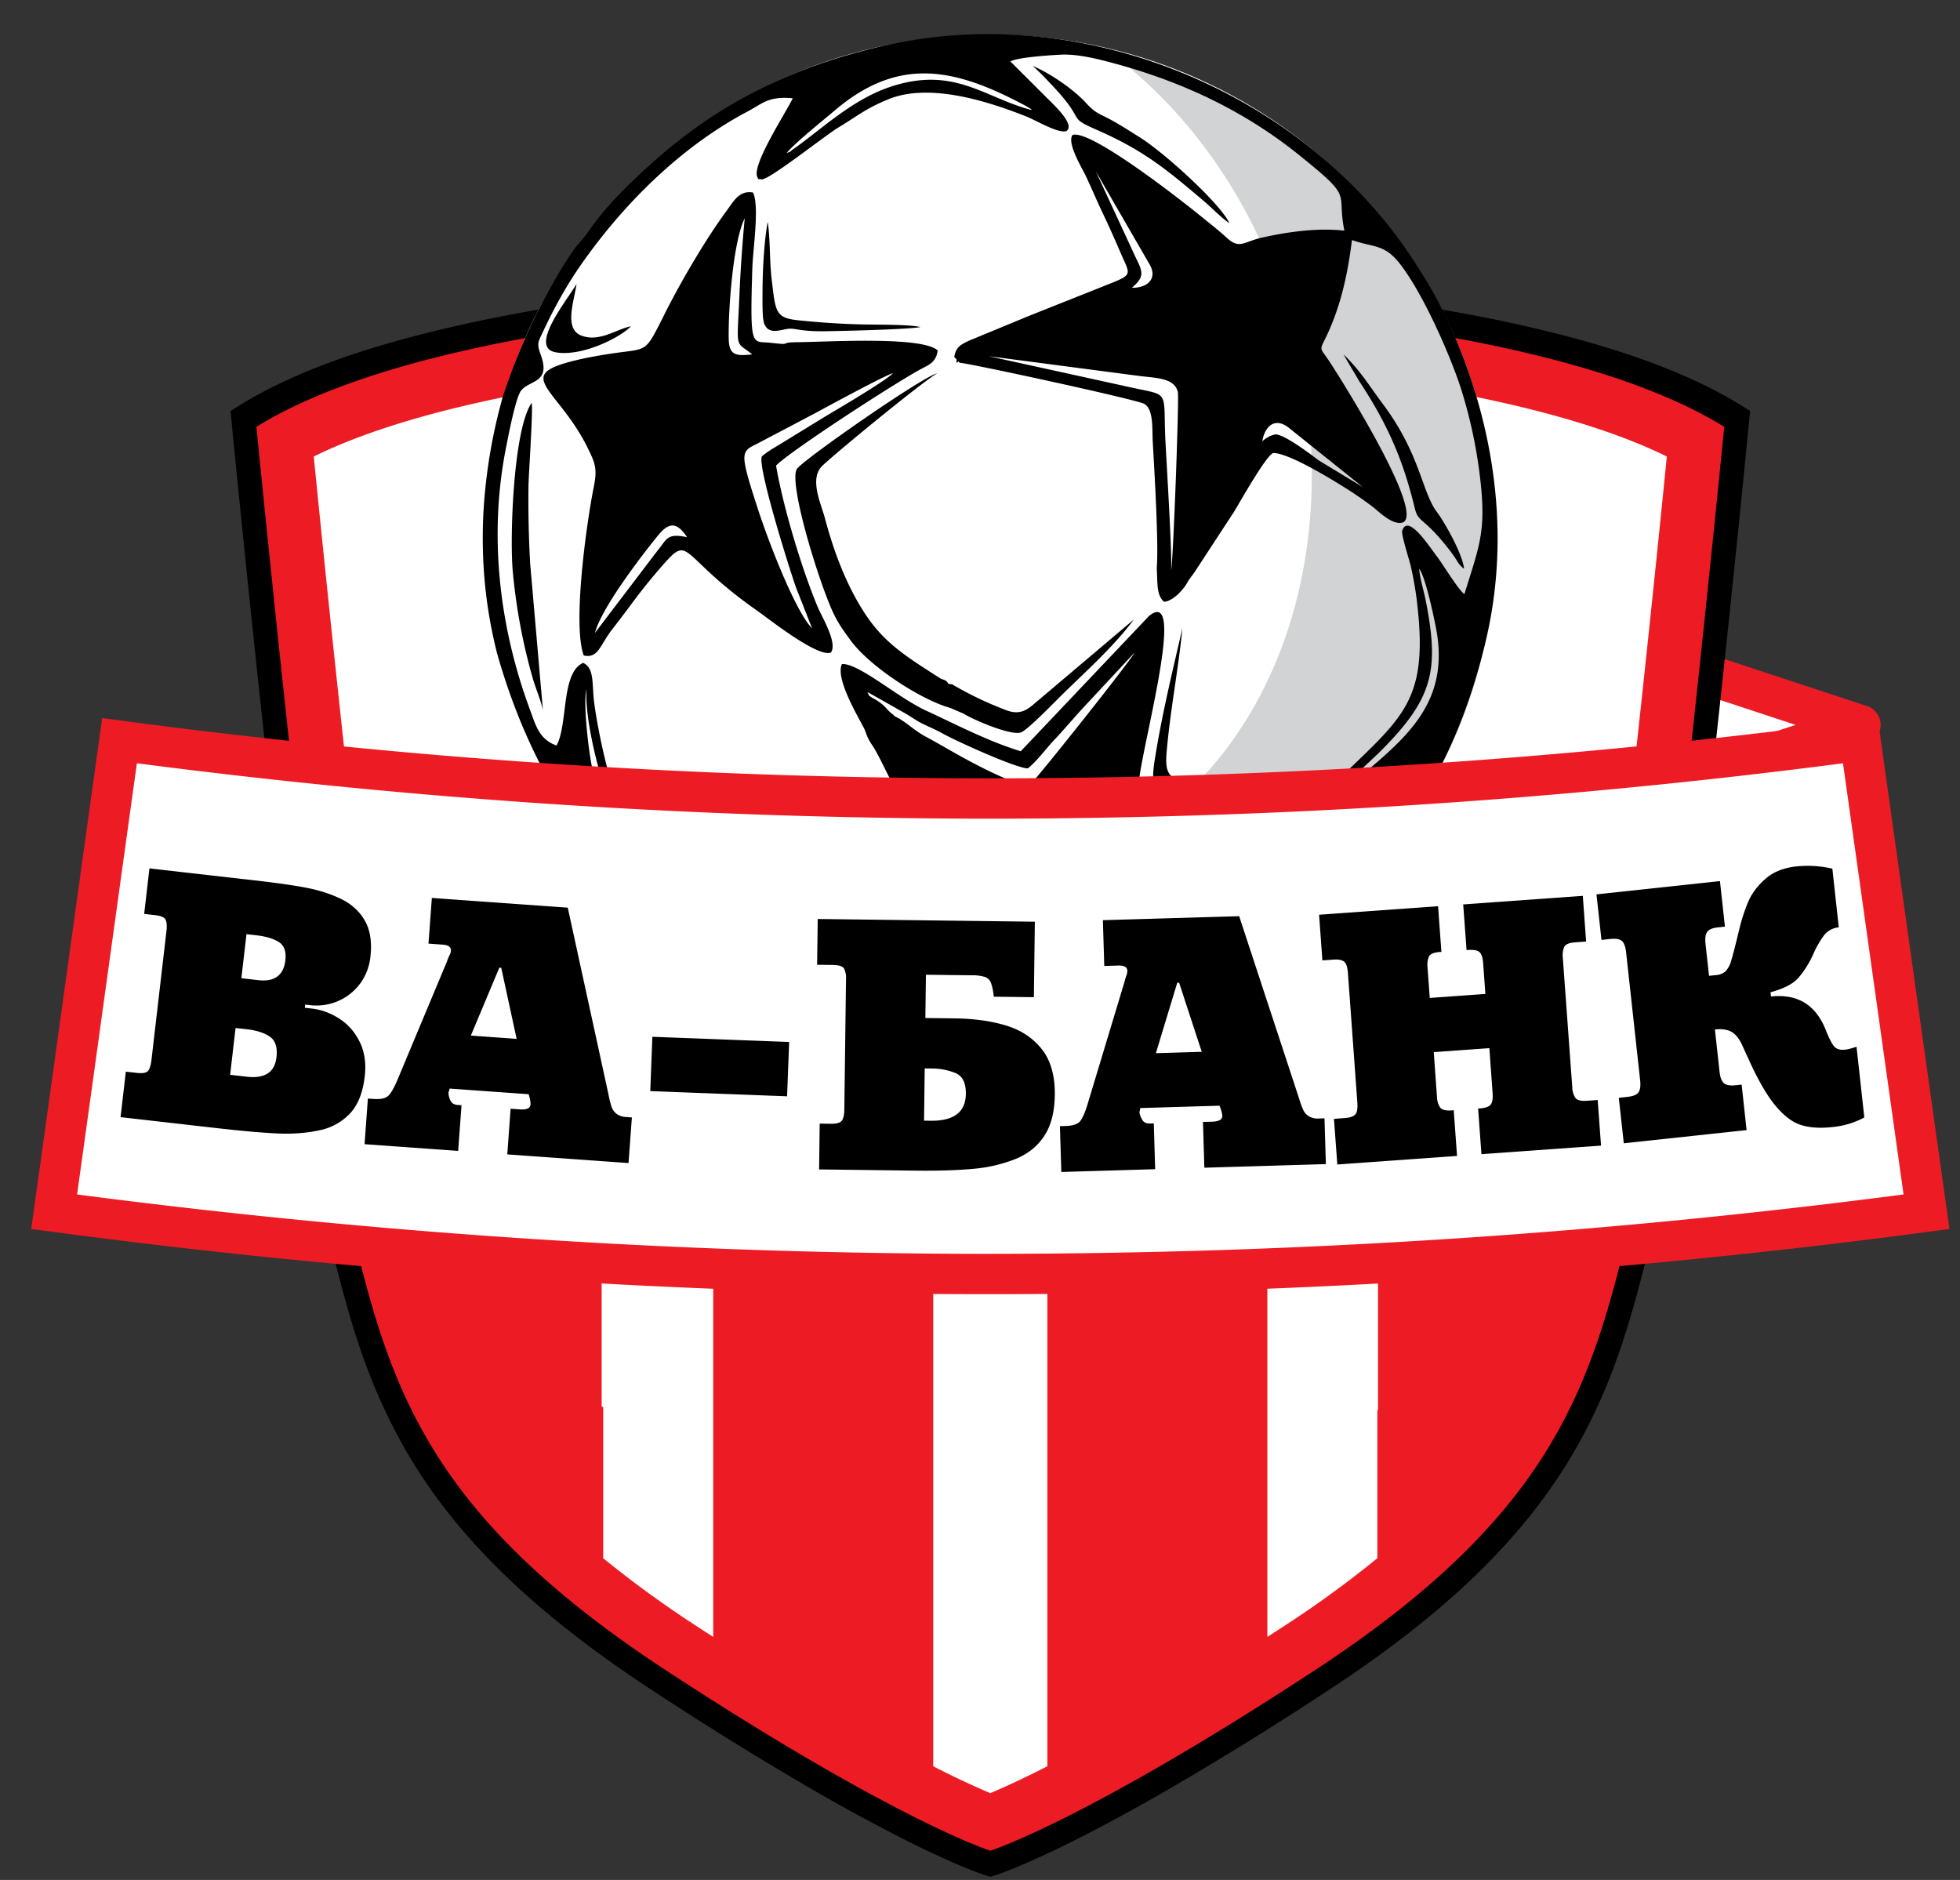 <svg viewBox="0 0 49 47" fill="none" xmlns="http://www.w3.org/2000/svg"><rect x="0" y="0" width="49" height="47" fill="#333333" stroke="none"/><path d="M.78.854h47.956V46.92H.78z"/><path fill-rule="evenodd" clip-rule="evenodd" d="M46.508 18.127l-6.46-2.132-.754 4.478 7.214-2.346z" fill="#fff"/><path fill-rule="evenodd" clip-rule="evenodd" d="M44.892 18.123l-4.44-1.465-.518 3.077 4.958-1.612zm-4.685-2.604l6.427 2.12a.502.502 0 0 1 .031.966l-7.213 2.346a.504.504 0 0 1-.659-.561l.754-4.477a.508.508 0 0 1 .66-.394z" fill="#ED1C24"/><path fill-rule="evenodd" clip-rule="evenodd" d="M24.758 7.5c-5.91 0-14.407.732-18.348 3.17 0 0 1.682 17.16 2.463 20.36.938 3.844 2.003 6.949 7.774 10.728 5.771 3.78 8.111 4.511 8.111 4.511s2.34-.731 8.11-4.51c5.772-3.78 6.837-6.885 7.775-10.73.781-3.199 2.463-20.359 2.463-20.359-3.94-2.438-12.437-3.17-18.348-3.17z" fill="#ED1C24"/><path fill-rule="evenodd" clip-rule="evenodd" d="M24.758 6.869c2.514 0 5.049.119 7.55.372 2.096.212 4.217.52 6.265 1.015 1.663.402 3.5.978 4.96 1.88l.22.137-.025.255a723.06 723.06 0 0 1-1.117 10.586c-.23 2.026-.467 4.052-.737 6.073a93.066 93.066 0 0 1-.344 2.38 20.525 20.525 0 0 1-.303 1.607c-.218.895-.452 1.787-.756 2.658-.54 1.55-1.27 2.903-2.314 4.18-1.375 1.683-3.152 3.07-4.967 4.258a84.828 84.828 0 0 1-3.757 2.335c-.84.49-1.692.963-2.56 1.399a21.82 21.82 0 0 1-1.479.685c-.165.068-.34.139-.51.192l-.126.04-.126-.04a6.337 6.337 0 0 1-.51-.192 21.796 21.796 0 0 1-1.48-.685 46.921 46.921 0 0 1-2.56-1.398 84.868 84.868 0 0 1-3.757-2.336c-1.815-1.188-3.591-2.575-4.967-4.258-1.044-1.277-1.773-2.63-2.314-4.18-.304-.871-.538-1.764-.756-2.658a20.515 20.515 0 0 1-.303-1.607 92.889 92.889 0 0 1-.344-2.38 300.77 300.77 0 0 1-.736-6.073 712.827 712.827 0 0 1-1.117-10.586l-.025-.255.22-.136c1.458-.903 3.296-1.478 4.96-1.88 2.047-.496 4.168-.804 6.264-1.016a75.227 75.227 0 0 1 7.55-.372z" fill="#000"/><path fill-rule="evenodd" clip-rule="evenodd" d="M24.758 7.5c-5.91 0-14.407.732-18.348 3.17 0 0 1.682 17.16 2.463 20.36.938 3.844 2.003 6.949 7.774 10.728 5.771 3.78 8.111 4.511 8.111 4.511s2.34-.731 8.11-4.51c5.772-3.78 6.837-6.885 7.775-10.73.781-3.199 2.463-20.359 2.463-20.359-3.94-2.438-12.437-3.17-18.348-3.17z" fill="#ED1C24"/><path fill-rule="evenodd" clip-rule="evenodd" d="M24.757 44.83a22.323 22.323 0 0 1-1.426-.672V32.225a122.92 122.92 0 0 1-5.5-.295v8.994c-.144-.093-.29-.187-.437-.284a26.575 26.575 0 0 1-2.314-1.684v-3.784c-.815-.068-1.615-.116-2.411-.217h-1.007c-.704-1.322-1.095-2.693-1.473-4.24-.572-2.342-1.736-13.179-2.345-19.302 3.834-1.889 11.362-2.572 16.913-2.572s13.08.683 16.914 2.572c-.61 6.123-1.774 16.96-2.345 19.302-.383 1.567-.78 2.953-1.5 4.29-1.122.084-2.284.17-3.392.247v3.704a26.596 26.596 0 0 1-2.313 1.684l-.437.284v-8.957a180.5 180.5 0 0 1-5.5.25v11.941c-.655.333-1.125.545-1.427.672z" fill="#fff"/><path d="M12.07.854h25.37v25.052H12.07z"/><path d="M24.754 25.906c6.984 0 12.646-5.605 12.646-12.52 0-6.915-5.662-12.52-12.646-12.52-6.984 0-12.646 5.605-12.646 12.52 0 6.915 5.662 12.52 12.646 12.52z" fill="#fff"/><path fill-rule="evenodd" clip-rule="evenodd" d="M28.237 1.694c7.619 6.375 6.015 21.943-7.298 20.708-1.168.02-5.05-1.745-6.127-2.032a12.34 12.34 0 0 0 10.451 5.466c6.795-.11 12.232-5.706 12.12-12.476-.092-5.606-3.96-10.286-9.146-11.666z" fill="#D1D3D4"/><path fill-rule="evenodd" clip-rule="evenodd" d="M25.952 25.9l.026-.019c-2.282.113-4.33-.192-6.145-.915a11.912 11.912 0 0 1-1.602-.782c-.438-.257-.86-.542-1.266-.856a12.587 12.587 0 0 1-1.123-1l-.01-.01a12.672 12.672 0 0 1-.426-.449l-.04-.043c-1.359-1.518-2.341-3.359-2.947-5.521v-.002a11.634 11.634 0 0 1-.312-1.892 12.13 12.13 0 0 1 .036-2.293 13.43 13.43 0 0 1 .355-1.934l.07-.263a18.076 18.076 0 0 1 .195-.557c.441-1.197.98-2.253 1.616-3.17.174-.198.388-.505.55-.708a9.11 9.11 0 0 1 .64-.72c1.867-1.901 3.873-3.013 6.514-3.62 4.86-1.115 10.213 1.039 13.023 5.021.317.45.683 1.032.956 1.583 1.04 2.1 1.82 5.083 1.096 8.214-.355 1.533-.9 2.902-1.63 4.052a12.66 12.66 0 0 1-1.154 1.559c-.449.511-1.153 1.127-1.323 1.325-.123.09-.235.2-.384.288l-.163.148c-.101.132.038.062-.147.152-.153.073-.037-.028-.195.094-.082.063-.02.042-.149.119-.163.121-.36.206-.493.332-.603.233-1.253.863-3.115 1.395-.772.221-1.583.39-2.453.473zm-2.197-8.203l.342.148c.221.142 1.168.552 1.423.467.161-.053.82-.735.993-.905.582-.575 1.332-1.24 1.834-1.92l-2.534 2.144c-.175.143-.358.243-.668.12a8.764 8.764 0 0 1-1.348-.646l-.083-.005c-.075-.114-.076-.08-.201-.137-.892-.57-1.422-.898-1.914-1.661-.425-.659-.749-1.483-.976-2.347-.091-.346-.39-.962-.083-1.291.2-.214 2.51-2.117 2.89-2.33-.359.072-3.423 2.208-3.515 2.4-.197.414.61 2.985.946 3.649.136.268.233.389.393.612.478.667 1.785 1.508 2.5 1.702zm8.527 5.38c.112-.133.174-.111.273-.247.273-.142 1.008-.873 1.282-1.17.495-.536.838-.856.915-1.66-.481.053-1.713.73-2.148.527-.063-.28.424-.61.594-.779 1.764-1.758 2.51-2.066 2.244-4.544a8.497 8.497 0 0 0-.176-1.062c-.048-.199-.241-.784-.21-.876.143-.428.65.361.878.66.143.189.521.816.676.928.363-1.178.539-1.542.407-2.776a12.054 12.054 0 0 0-.511-2.42c-.3-.896-.96-2.367-1.517-3.074-.389-.493-.659-.393-1.19-.583-.1.803-.255 1.534-.564 2.242-.254.582-.28.37.01.808.32.488 2.348 3.72 1.838 4.006-.26.095-.6-.258-.77-.39a9.379 9.379 0 0 0-.743-.508c-.286-.179-1.361-.839-1.739-.833-.173.049-.846 1.251-.983 1.473l-.986 1.508-.157.216c-.105.217-.395.517-.607.521-.171-.157-.16-.406-.173-.7l-.006-.141c.05-.599-.057-2.394-.1-3.151-.019-.308.03-.824-.218-.957-.206-.11-4.257-.99-4.617-1.028-.008-.01-.019-.038-.025-.03-.064.082-.041-.05-.046-.054l-.056-.057c.04-.256.166-.31.36-.405l1.499-.62c.697-.278 1.34-.532 2.034-.81.576-.23.5-.23.277-.743-.146-.336-.273-.629-.442-.983-.16-.335-.29-.65-.448-.982-.095-.199-.467-.804-.325-1.008.45-.158 2.804 1.7 3.163 1.993.234.19.476.377.698.58.315.289.422.097.854-.002.594-.136 1.388-.26 2.082-.179-.204-1.017.263-.768-1.127-1.887-1.322-1.066-2.828-1.797-4.535-2.27-.446-.122-.99-.267-1.431-.243-.288.015-1.08.067-1.257.169l.82.818c.204.212.82.747.584.922-.2.073-.763-.268-1.003-.363-1.048-.416-2.467-.842-3.464-.426-.585.244-.772.423-1.25.709-.313.188-1.721 1.308-1.904 1.288-.194-.021-.047.01-.107-.053-.158-.294.736-1.65.883-1.974-.609-.056-.743.126-1.146.34-1.648.874-3.092 2.302-4.171 3.856-.35.504-.654 1.06-.918 1.623-.138.292-.168.31-.06.607.254.706-.303.616-.501.89-.135.186-.315 1.136-.372 1.422-.438 2.208-.162 4.49.594 6.533.143.386.23.759.67.91.29-.53.108-1.82.664-2.065.286.124.22.534.274.974.102.804.469 2.493.844 3.072.447.688 2.07 1.284 2.97 1.526.347.093.964.123 1.05.465-.221.433-1.706.188-2.112.392.042.166.35.52.505.65.503.422 1.959 1.041 2.598 1.263a12.5 12.5 0 0 0 4.332.678c.292-.006.743.032.933-.11.215-.16.386-.507.617-.594.277-.104.635.193.955.283.366.103.628-.05.94-.146.695-.215 2.675-1.01 3.1-1.497.189-.066.325-.203.49-.304.074-.105-.043-.012.085-.109.092-.07-.01-.039.123-.04zM22.37 17.91c.255.11.471.345.759.499.286.152.525.295.814.457.331.186 1.418.776 1.791.771.122-.088 2.506-3.083 2.632-3.324l-1.36 1.461c-.236.263-.428.49-.664.74-.17.18-.47.572-.65.696-.304-.008-1.822-.7-2.115-.866-.168-.095-.305-.15-.492-.24-.166-.079-.302-.182-.461-.273l-.939-.531c.058.12.012.067.12.146.108.05.25.152.321.227.061.063.055.067.126.132.073.067.049.025.118.105zm6.72 6.475c-.386-.006-1.098.109-1.23-.294-.144-.44.284-.86.415-1.184-.26.122-.494.505-.63.753-.122.22-.383.78-.3 1.057.108.359.643.118.868.033.162-.06.288-.105.441-.164.098-.038.134-.048.235-.09.115-.047.116-.046.2-.111zM15.772 8.159c-.338.056-.784.408-1.24.23-.444-.172-.173-.874-.119-1.291-.221.39-1.209 1.584-.523 1.709.643.118 1.607-.36 1.882-.648zm7.238.017c-.3-.072-1.161-.054-1.527-.067a19.896 19.896 0 0 1-1.573-.107c-.532-.064-.524-.227-.62-1.035-.053-.434-.033-1.033-.098-1.42-.093.518-.126 1.216-.129 1.728 0 .184-.01.647.035.792.107.344.459.152.653.15.166-.001.305.072.877.064.468-.007 2.1-.045 2.382-.105zm6.55 7.529c-.248 1.079-.507 2.137-.685 3.25-.134.833-.008.772.849.913.553.09 1.123.132 1.679.172-.177-.113-1.125-.278-1.435-.379-.627-.204-.86-.152-.804-.834.088-1.056.295-2.083.396-3.122zm7.041-1.485c-.03-.366-.506-1.194-.669-1.406-.394-.515-.414-1.456-1.374-2.732-.292-.388-.572-.85-.971-1.22l.394.668c.695 1.054 1.09 1.94 1.386 3.167.088.365.191.222.735.885.095.116.155.19.24.312.106.15.125.227.26.326zm-5.865-8.64c-.23-.493-1.628-1.76-2.225-2.136-.217-.137-.47-.3-.701-.428-.351-.193-.41-.17-.669-.452-.295-.32-.862-.72-1.325-.917.153.13.39.382.522.523.837.894.31.738 1.09 1.08 1.19.523 1.763 1.008 2.689 1.795.184.156.418.403.619.535zM18.509 23.49l.03.023c.008.006.02.017.03.023l.425.227c.162.076.318.15.473.22 2.4 1.084 4.141 1.304 6.731 1.082l-2.254-.281c-.921-.15-1.92-.345-2.815-.582l-2.62-.712zm-4.936-5.733l-.319-3.672a28.481 28.481 0 0 1-.042-1.937c.007-.327.118-1.928.08-2.076-.45.64-.549 3.27-.476 4.177a14.6 14.6 0 0 0 .497 2.69c.076.264.215.588.26.818zm9.782 2.94c.086.494-.215.524-.51.689l-2.325 1.177c.595-.125 1.355-.436 1.857-.683.667-.327 1.657-.671.978-1.183zm5.297-.139c1.681.272 2.623.075 2.928.11l-2.804-.334c-.439-.057-.47-.082-.566-.433-.36.42.058.595.442.657zm-3.134-1.776c-.853-.263-1.609-.669-2.364-1.015-.699-.32-1.686-1.191-2.106-1.166-.166.354.374 1.264.55 1.601.046.09.06.165.105.255.063.126.098.158.159.262.239.408.435.938.817 1.457.461.628.4.625-.393 1.063l-1.63.85c-.241.115-.676.203-.756.523.429.451 3.453.52 4.06.519.427-.002.541-.07.911.158.538.331.819.634 1.203 1.035.14.146.34.495.597.48.27-.016.39-.35.523-.628.266-.558.508-1.546.682-1.694.28-.238 1.106-.402 1.516-.545.755-.263 1.512-.53 2.206-.882.232-.118.557-.205.574-.516-.178-.231-.733-.22-1.082-.25-.31-.026-2.499-.29-2.615-.494-.177-.312 1.301-5.243.251-4.396l-3.208 3.383zm-10.645-2.958l1.55-2.039c.257-.308.238-.462.754-.355-.258-.388-.454-.38-.736-.032-.445.55-1.4 1.8-1.568 2.426zm5.43-.112l-.4-1.018c-.179-.5-.976-3.056-.856-3.284.084-.078.263-.193.373-.255l1.246-.764c.16-.094 1.524-.895 1.657-1.062-.229.07-1.647.84-1.959 1.009l-1.464.77c-.207.101-.322.157-.282.453.039.287.223.833.314 1.116.243.764.934 2.587 1.372 3.035zM18.806 8.86c-.439-.356-.38-.062-.319-1.51.027-.627.072-1.256.131-1.892-.288.566-.414 2.276-.4 3.014.007.436.213.425.588.388zm-4.212 7.528c.37.076.396-.253.723-.67.223-.284.425-.561.63-.832.203-.265.409-.515.637-.774.685-.777.386-.216 2.35 1.159.307.215 1.5 1.166 1.837 1.044.177-.237-.225-.895-.32-1.121-.408-.966-.879-2.545-1.049-3.554.308-.33 2.877-2.006 3.608-2.406.191-.104.397-.168.432-.474-.397-.36-2.747-.212-3.505-.205-.52.005-.069.084-.66.016-.478-.055-.533.2-.469-1.856.017-.516.18-1.535.02-1.901-.349-.065-.49.223-.672.469-.175.239-.33.47-.49.72a22.447 22.447 0 0 0-.898 1.55c-.149.28-.266.54-.42.815-.195.349-.3.373-.705.423-.527.065-1.362.2-1.784.383-.751.326.224.758.849 2.057.157.327.231.47.14.923-.197.986-.536 3.48-.254 4.234zm.067.843c-.089.36.06 1.587.14 1.948.123.552.301 1.215.536 1.66.418.791 2.555 1.498 3.473 1.621-.193-.12-2.867-.806-3.325-1.764-.397-.83-.875-2.606-.824-3.465zm19.294 2.223c1.201-1.005 2.235-1.863 1.973-3.593-.031-.21-.28-1.438-.45-1.643.027.276.113.53.167.805.348 1.765.174 2.466-1.195 3.82l-1.124 1.053.63-.442zm-2.398-8.42a.686.686 0 0 1 .32-.173c.22-.017.91.511 1.092.65l1.1.665-1.84-1.474c-.344-.28-.605-.064-.672.331zm-3.113-1.64l-3.729-.489 3.416.749c1.174.272.933.012 1.008 1.43.038.721.161 2.708.14 3.173.05-.223.204-4.317.166-4.463-.093-.356-.553-.34-1.001-.4zm-.147-2.199c.37.006.651-.213.447-.578l-1.348-2.332L28.4 6.453c.173.35.216.468-.102.741zm-8.633-3.369c.142-.052.057-.018.173-.1.71-.5 1.465-1.238 2.427-1.557 1.592-.526 2.34.273 3.532.584-.038-.038.007-.007-.079-.064a3.074 3.074 0 0 0-.09-.051c-1.724-.918-3.137-1.26-4.765.129-.286.244-.992.808-1.198 1.06z" fill="#000"/><path fill-rule="evenodd" clip-rule="evenodd" d="M48.162 30.294a176.709 176.709 0 0 1-46.808 0c.548-3.925 1.087-7.851 1.635-11.776a164.504 164.504 0 0 0 43.52 0l1.653 11.776z" fill="#fff"/><path fill-rule="evenodd" clip-rule="evenodd" d="M48.23 30.792a177.51 177.51 0 0 1-23.473 1.563c-7.826 0-15.66-.52-23.471-1.563l-.506-.067.07-.5c.306-2.187.566-4.068.826-5.946.284-2.053.569-4.105.81-5.83l.069-.497.502.067a164.175 164.175 0 0 0 43.385 0l.5-.066.07.496 1.654 11.776.07.5-.506.067zm-23.473.554c7.626 0 15.246-.494 22.832-1.484l-1.514-10.78a165.178 165.178 0 0 1-21.323 1.385 165.4 165.4 0 0 1-21.329-1.385c-.272 1.948-.506 3.64-.74 5.33-.262 1.896-.524 3.788-.756 5.45a176.34 176.34 0 0 0 22.83 1.485z" fill="#ED1C24"/><path fill-rule="evenodd" clip-rule="evenodd" d="M3.736 21.71l2.615.298c.526.06.955.12 1.287.182.33.062.628.157.894.287.263.129.462.312.593.547.133.236.177.538.134.908-.028.24-.112.457-.25.651a1.36 1.36 0 0 1-1.265.545l-.114-.013-.009.08.178.02c.235.027.462.11.68.249.217.139.389.332.512.58.123.248.166.538.127.87-.046.401-.168.707-.364.919a1.435 1.435 0 0 1-.77.425c-.32.07-.67.096-1.049.079-.38-.018-.88-.061-1.5-.132l-.187-.021-2.234-.255.132-1.137.268.03c.149.018.244 0 .287-.05.042-.051.07-.14.085-.267l.376-3.234c.014-.126.007-.22-.023-.279-.028-.058-.117-.097-.267-.114l-.268-.03.132-1.138zm2.298 2.746l.42.048c.41.047.637-.12.68-.498.025-.215-.028-.367-.16-.452-.133-.086-.321-.143-.57-.172l-.242-.027-.128 1.101zm-.28 2.415l.412.047c.453.052.702-.109.745-.482.03-.252-.026-.424-.167-.52-.139-.095-.333-.157-.58-.185l-.275-.03-.136 1.17zm5.042-4.422l-.084 1.142.351.025c.146.01.216.06.21.151a.314.314 0 0 1-.043.13l-.01.023a.28.28 0 0 1-.017.038l-.019.05-.013.037-1.22 2.917c-.087.213-.167.355-.236.427-.07.07-.194.098-.372.085l-.146-.01-.083 1.141 2.34.168.084-1.142-.099-.007c-.09-.007-.152-.047-.182-.12a.502.502 0 0 1-.046-.182l.03-.107 1.976.141c.034.12.05.204.046.255-.007.095-.094.136-.262.124l-.236-.016-.083 1.141 3.031.217.084-1.141-.14-.01a.432.432 0 0 1-.246-.082.38.38 0 0 1-.123-.176 2.427 2.427 0 0 1-.077-.312l-1.017-4.664-3.399-.243zm1.687 1.744l.048.003.385 1.776-1.145-.082.712-1.697zm3.774 3.085l.052-1.358 3.42.13-.052 1.358-3.42-.13zm9.614-4.235l-.024 1.887-1.003-.012a1.408 1.408 0 0 0-.069-.344.257.257 0 0 0-.146-.148 1.006 1.006 0 0 0-.324-.043l-1.157-.014-.014 1.082.727.009c.492.006.924.066 1.297.181.375.114.671.313.892.595.22.281.326.661.32 1.142-.006.424-.093.764-.264 1.021-.17.259-.409.45-.715.575a3.71 3.71 0 0 1-1.061.247c-.402.038-.89.052-1.465.045l-2.387-.03.014-1.145.27.004c.151.002.247-.025.286-.08.038-.055.059-.145.06-.274l.042-3.255a.527.527 0 0 0-.05-.275c-.037-.055-.133-.085-.288-.087l-.384-.004.015-1.145 5.428.068zm-2.77 4.974l.163.002c.582.007.876-.215.882-.67.004-.271-.08-.444-.253-.52a1.575 1.575 0 0 0-.612-.116l-.163-.002-.017 1.306zm4.471-5.012l3.407-.1 1.491 4.536c.04.133.077.235.109.303.03.067.078.121.14.162a.43.43 0 0 0 .253.057l.14-.004.035 1.144-3.038.09-.035-1.144.236-.007c.169-.005.251-.055.248-.15a.835.835 0 0 0-.072-.249l-1.98.059-.02.11a.503.503 0 0 0 .066.176c.037.07.102.103.193.1l.1-.003.034 1.145-2.346.07-.035-1.145.147-.005c.178-.005.297-.046.36-.122.062-.078.127-.227.192-.449l.913-3.024.01-.039.013-.051a.287.287 0 0 0 .014-.04.388.388 0 0 1 .007-.023.315.315 0 0 0 .029-.134c-.003-.09-.078-.133-.224-.129l-.352.01-.035-1.144zm1.859 1.565l-.534 1.76 1.147-.034-.566-1.728-.047.002zm4.002 4.543l2.993-.214-.083-1.142-.05.004c-.15.01-.246-.014-.29-.074a.496.496 0 0 1-.078-.259l-.081-1.124 1.39-.1.081 1.125c.01.138-.006.233-.048.286-.043.054-.132.085-.267.095l-.047.003.083 1.142 2.99-.214-.084-1.141-.276.02c-.145.01-.24-.015-.283-.075a.511.511 0 0 1-.076-.259l-.237-3.246a.525.525 0 0 1 .036-.268c.032-.065.123-.102.27-.113l.277-.02-.083-1.142-2.99.214.084 1.142.047-.003c.135-.01.228.009.278.055.05.045.08.139.09.277l.055.767-1.39.1-.056-.768a.531.531 0 0 1 .035-.265c.032-.067.12-.104.264-.115l.048-.003-.083-1.142-2.975.213.083 1.142.27-.02c.135-.01.228.01.278.055.05.046.079.138.09.278l.236 3.247c.01.138-.006.233-.048.286-.043.053-.132.085-.267.095l-.27.02.084 1.141zm9.293-4.717l.17-.018a.405.405 0 0 0 .243-.095.657.657 0 0 0 .145-.28c.041-.133.105-.384.193-.75a4.4 4.4 0 0 1 .23-.712c.091-.21.234-.4.43-.57.196-.173.453-.276.772-.31a2.73 2.73 0 0 1 .9.056l.16 1.467a.53.53 0 0 0-.355.182 2.34 2.34 0 0 0-.27.46 2.49 2.49 0 0 1-.39.628c-.135.147-.365.265-.691.353l.011.106c.675-.072 1.136.217 1.382.868.07.174.133.298.191.373.058.073.152.102.286.087.066-.007.16-.03.28-.073l.195 1.769a2.104 2.104 0 0 1-.811.241c-.301.033-.56.014-.774-.053-.214-.068-.426-.23-.638-.484-.212-.255-.435-.64-.668-1.156l-.178-.389a.948.948 0 0 0-.13-.199.457.457 0 0 0-.207-.138.788.788 0 0 0-.329-.02l.116 1.058c.015.133.05.226.103.278.055.053.153.072.295.057l.154-.017.124 1.138-3.07.33-.125-1.137.21-.023c.15-.016.243-.054.284-.117.041-.062.055-.16.04-.296l-.351-3.2c-.015-.138-.049-.232-.102-.283-.053-.05-.154-.068-.304-.051l-.21.022-.125-1.138 3.087-.332.124 1.138-.17.018c-.143.016-.234.054-.275.117-.041.062-.055.16-.04.295l.088.8z" fill="#000"/><path fill-rule="evenodd" clip-rule="evenodd" d="M39.294 31.196H34.45v7.71l4.844-4.179v-3.53zm-29.097.154h4.844v7.71l-4.844-4.179v-3.53z" fill="#ED1C24"/></svg>